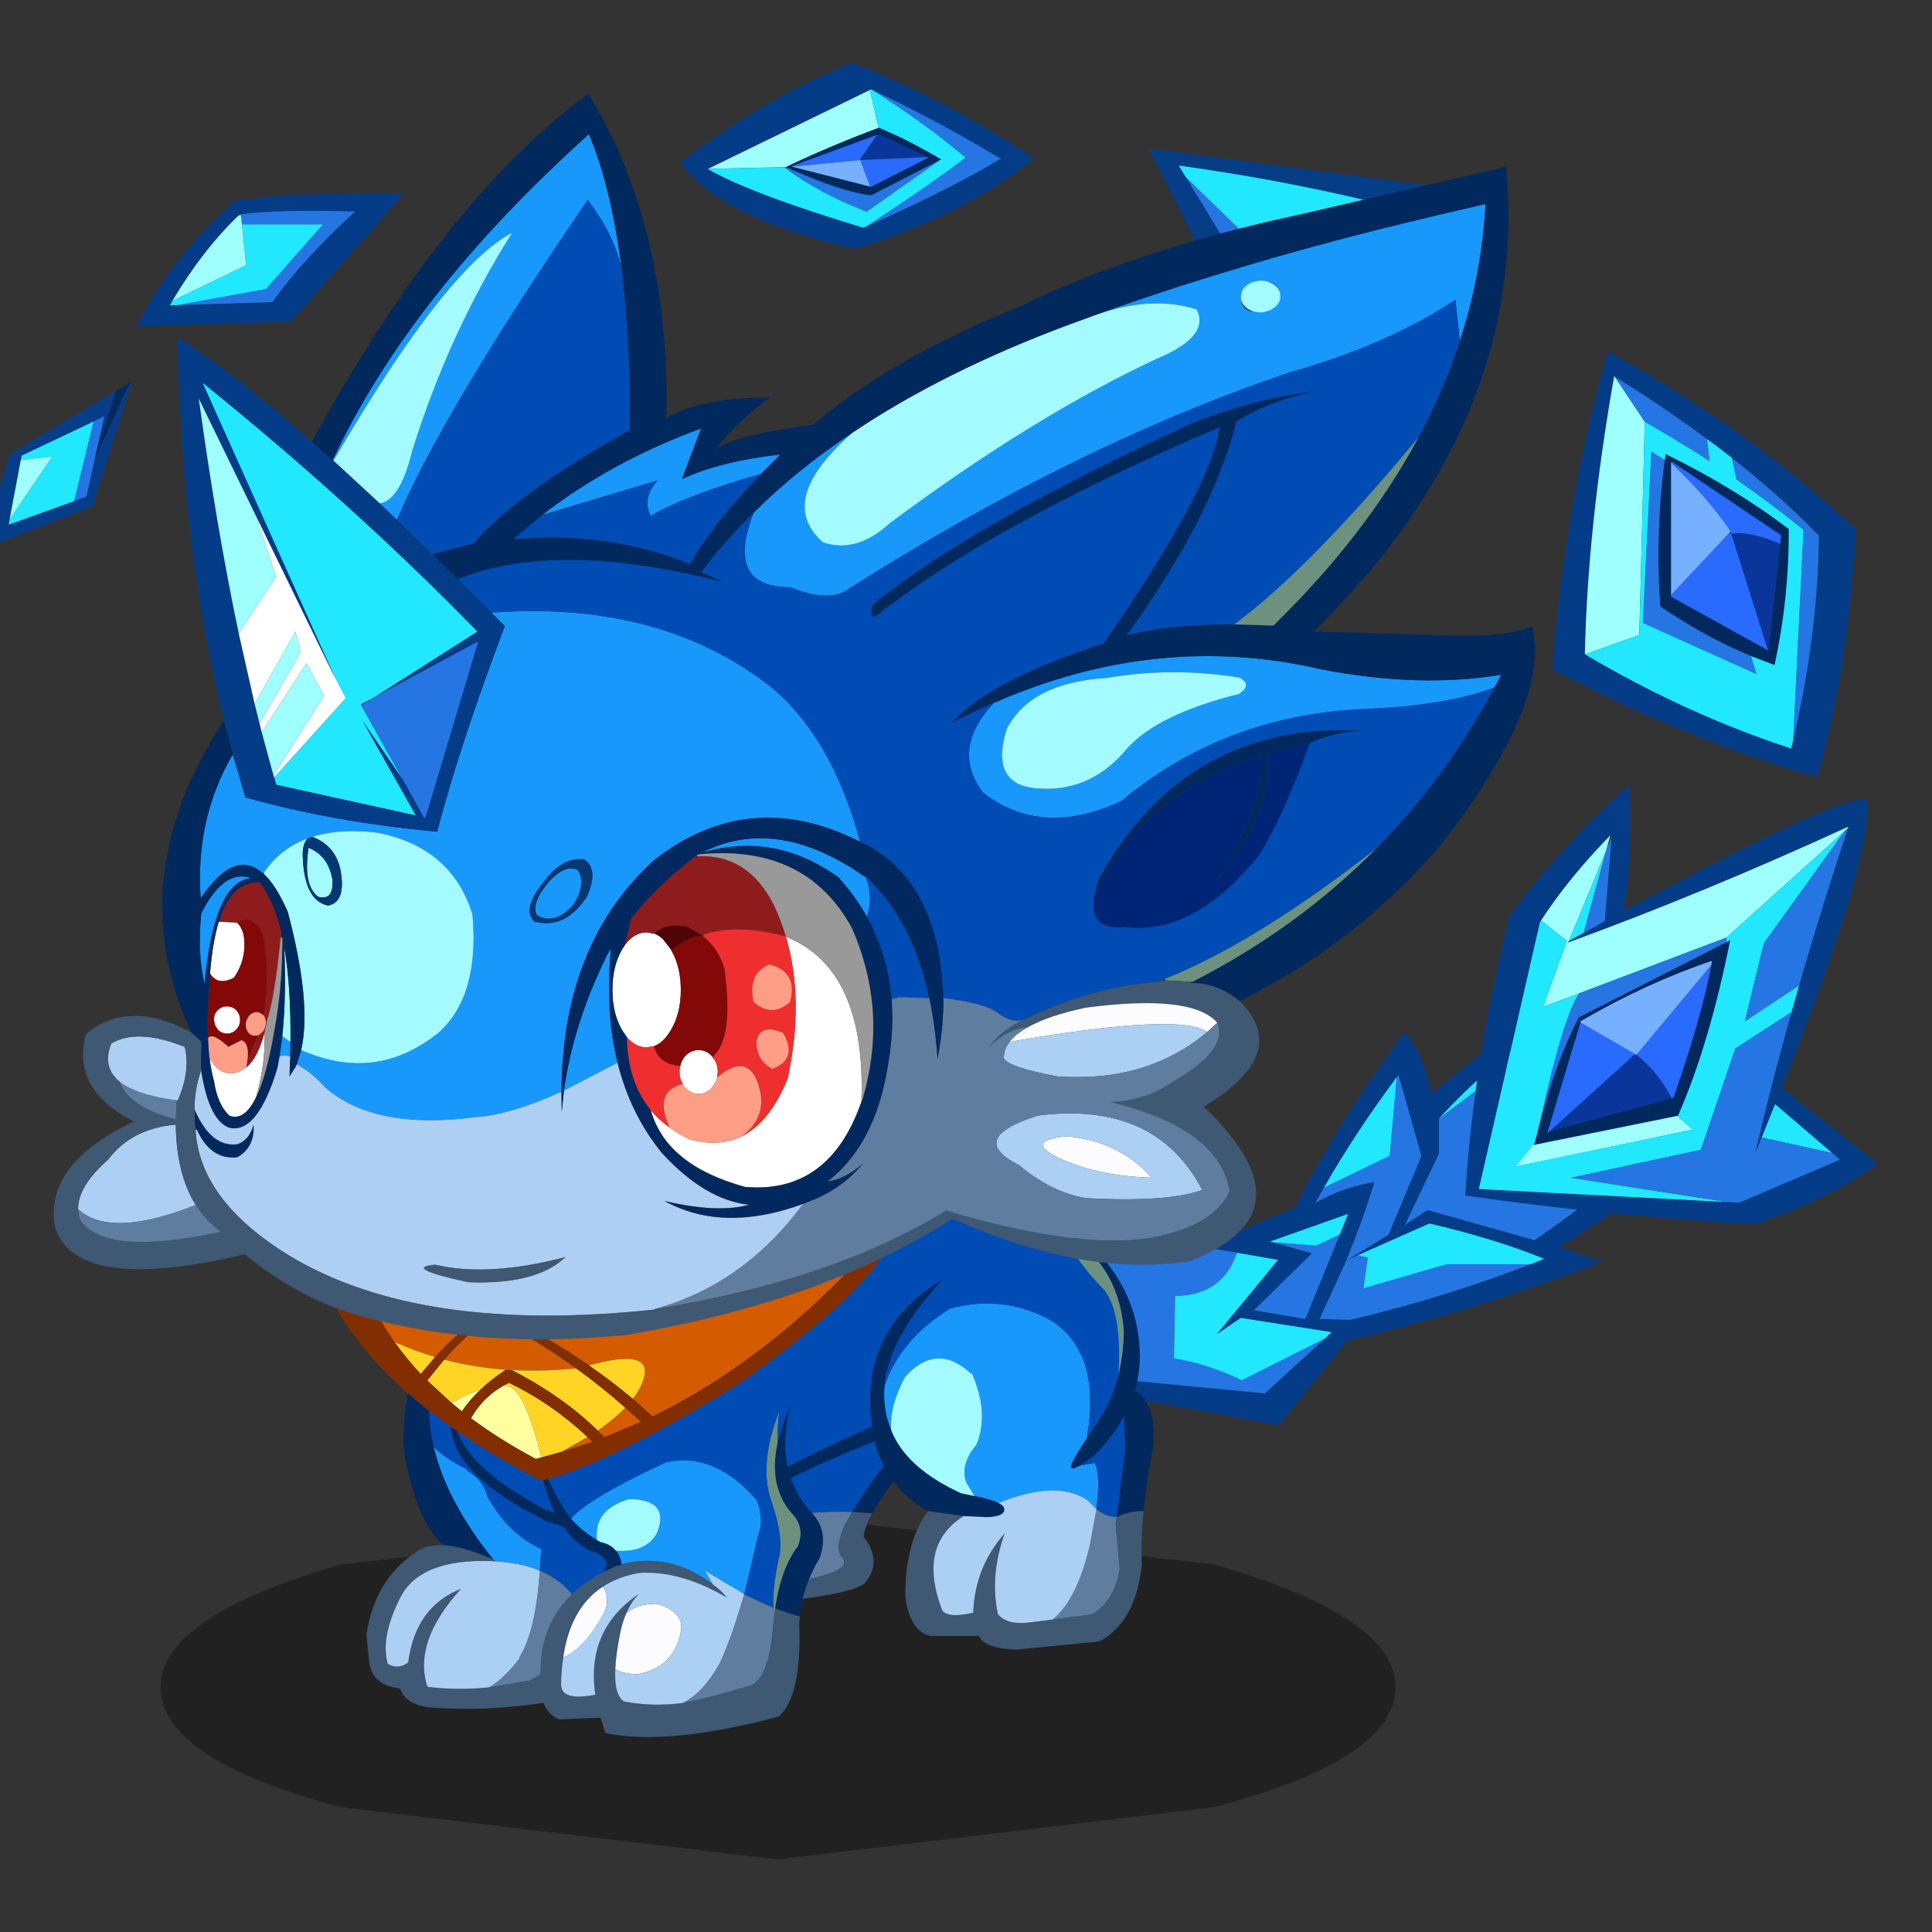 <svg xmlns:ffdec="https://www.free-decompiler.com/flash" xmlns:xlink="http://www.w3.org/1999/xlink" ffdec:objectType="frame" height="90" width="90" xmlns="http://www.w3.org/2000/svg"><rect width="100%" height="100%" fill="#333333" stroke="none"/><use ffdec:characterId="31" height="205.35" transform="translate(-.88 2.438) scale(.41)" width="221.25" xlink:href="#a"/><defs><g id="a" transform="translate(2.15 -5.95)"><use ffdec:characterId="1" height="7.6" transform="matrix(2.738 0 0 5.158 18.24 172.074)" width="51.25" xlink:href="#b"/><use ffdec:characterId="14" height="252.7" transform="translate(-2.15 7.15) scale(.622)" width="347.2" xlink:href="#c"/><use ffdec:characterId="16" height="71.1" transform="translate(41.65 149.95) scale(.622)" width="48.15" xlink:href="#d"/><use ffdec:characterId="18" height="41.6" transform="translate(81.25 156.65) scale(.622)" width="46.65" xlink:href="#e"/><use ffdec:characterId="20" height="62.45" transform="translate(50.3 135.35) scale(.622)" width="121.65" xlink:href="#f"/><use ffdec:characterId="22" height="64.75" transform="translate(60.95 157.1) scale(.622)" width="52.35" xlink:href="#g"/><use ffdec:characterId="24" height="75.7" transform="translate(98.85 140.35) scale(.622)" width="51.85" xlink:href="#h"/><use ffdec:characterId="30" height="253.4" transform="translate(6.1 10.65) scale(.622)" width="270.6" xlink:href="#i"/></g><g id="c"><use ffdec:characterId="3" height="30.75" transform="translate(0 58.15)" width="27.55" xlink:href="#j"/><use ffdec:characterId="5" height="24.35" transform="translate(28.45 23.8)" width="48.8" xlink:href="#k"/><use ffdec:characterId="7" height="34" transform="translate(127.75)" width="64.55" xlink:href="#l"/><use ffdec:characterId="9" height="42.55" transform="translate(213.25 15.65)" width="55.85" xlink:href="#m"/><use ffdec:characterId="11" height="77.75" transform="translate(287 52.75)" width="55.5" xlink:href="#n"/><use ffdec:characterId="13" height="117.05" transform="translate(180.4 131.85)" width="166.05" xlink:href="#o"/></g><g id="p" fill-rule="evenodd"><path d="m24.7 1.7-3.6 10.9 1.4-6.2-1.95.95L7.4 13.6l-.15.8L5.2 25.25l-.15.95L17 21.9l2.25-.85L20.8 14 27.2.2l.35-.2-7.2 22.9L0 30.75l5.2-17.4L24.7 1.7" fill="#063d88"/><path d="M24.7 1.7 27.2.2 20.8 14l.3-1.4 3.6-10.9" fill="#02295f"/><path d="m21.1 12.6-.3 1.4-1.55 7.05-2.25.85 3.55-14.55 1.95-.95-1.4 6.2" fill="#2576e3"/><path d="m7.25 14.4.15-.8 13.15-6.25L17 21.9 5.05 26.2l.15-.95 7.8-11.5-5.75.65" fill="#21e7ff"/><path d="M5.2 25.25 7.25 14.4l5.75-.65-7.8 11.5" fill="#9ffffc"/></g><g id="q" fill-rule="evenodd"><path d="M19 3.85h-.2l-.2.2Q12 10.4 6.5 19.65l-.45.85 1.4-.05 17.3-.55q5.5-7.75 15.1-16.55-13.9-.4-20.85.5m9.3 19.45-.15.15-28.15.9Q5.85 12.1 17.9 1.4 29.1-.2 48.8.05L28.3 23.3" fill="#053c87"/><path d="M19 4v-.15q6.95-.9 20.85-.5-9.6 8.8-15.1 16.55l-17.3.55L23.6 17.5 34 5.7H19.2L19 4" fill="#2576e3"/><path d="m6.5 19.65 13.45-6.5-.75-7.45H34L23.6 17.5 7.45 20.45l-1.4.05.45-.85" fill="#21e7ff"/><path d="M18.6 4.05 19 4l.2 1.7.75 7.45-13.45 6.5Q12 10.4 18.6 4.05" fill="#9ffffc"/></g><g id="r" fill-rule="evenodd"><path d="M5 19.4q7.75 4.45 28.35 10.7l.55-.2q14.85-6.55 24.6-12.4-12.3-7.35-23.45-12.55l-.2-.1-.25.1-29.55 14.4-.1.05H5m59.55-1.9Q51.8 28 31.75 34 7 28.25 0 18.15 16.55 5.65 31.45 0q17.1 6.65 33.1 17.5" fill="#053c87"/><path d="m35.9 13.15.35-.15 8.85 4.2-12.25.55-.05-.15 3.1-4.45" fill="#0a369c"/><path d="m47.5 17.55-.1.2-12.55 6.45q-5.35-.6-15.1-4.95l-.45-.2h-.05l.45-.25q7.9-3.75 16.5-6.95h.05q4.95 2 11.25 5.7m-2.4-.35L36.25 13l-.35.15-15.55 5.7-.15.05.15.05 14.3 3.65.15.05 10.4-5.3.1-.05-.2-.1" fill="#02295e"/><path d="m19.3 19.05.45.2q9.75 4.35 15.1 4.95l12.55-6.45L34 27.2q-8.85-3.5-14.8-7.95l.1-.2M33.9 29.9q11.45-7.45 18.2-12.6-7.75-6.5-17.05-12.35Q46.2 10.15 58.5 17.5q-9.75 5.85-24.6 12.4" fill="#2576e3"/><path d="M36.2 11.85q-8.6 3.2-16.5 6.95l-.45.25h.05-.35l-13.9.3L34.6 4.95l1.6 6.9" fill="#9ffffc"/><path d="m47.4 17.75.25-.1-.15-.1q-6.3-3.7-11.25-5.7h-.05l-1.6-6.9.25-.1.2.1q9.3 5.85 17.05 12.35-6.75 5.15-18.2 12.6l-.55.2Q12.75 23.85 5 19.4l.05-.05 13.9-.3.25.2Q25.15 23.7 34 27.2l13.4-9.45" fill="#21e7ff"/><path d="m45.2 17.35-10.4 5.3-.15-.05-1.8-4.85 12.25-.55.1.15m-24.85 1.5 15.55-5.7-3.1 4.45.05.15-12.5 1.2v-.1" fill="#296aff"/><path d="m34.65 22.6-14.3-3.65 12.5-1.2 1.8 4.85" fill="#76b0ff"/></g><g id="s" fill-rule="evenodd"><path d="m55.7 41.95-8-30.5-.35-.1Q27 6.05 5.5 3.1l1.4 2.25 16.55 27.2v.05L55.5 42l.25.15.1.4L17.8 35.1 0 0l52.55 6.95L55.8 42.1h-.1v-.15" fill="#053d87"/><path d="M47.35 11.35 29.4 27.2l-.05-.05L6.9 5.35 5.5 3.1Q27 6.05 47.35 11.35" fill="#21e7ff"/><path d="m47.35 11.35.35.1 8 30.5-.2.05-32.05-9.4v-.05L6.9 5.35l22.45 21.8.05.05 17.95-15.85" fill="#2576e3"/></g><g id="t" fill-rule="evenodd"><path d="M28.25 15.95Q20.5 10.2 11.4 4.55l-.1-.05Q6.45 32.05 5.95 55.3H6q18.4 10.9 37.65 17.2L44 71q4.55-19.45 4.7-37.4-7-7.2-15.9-14.2-2.2-1.75-4.55-3.45M55.5 32.5q-1.55 26.65-7.15 45.25-24.6-7.1-48.35-19.7Q2.4 27.15 10.15 0q25.4 13.9 45.35 32.5" fill="#053c87"/><path d="m41.65 35.1.15-1.55L21.85 20.1l-.15-.05v24.7l17.7 9.8v.1l.1-.05v-.05l2.15-19.45m-21.1-15.3.15-1.1q12.6 6.15 22.5 13.7.05 12.75-2.6 24.85l-4.3-1.65q-8.25-3.4-16.55-9.05-1-12.55.75-26.5l.05-.25" fill="#02295e"/><path d="M32.7 33.3q2.9-.7 8.95 1.8L39.5 54.55h-.1L32.7 33.3" fill="#0a369c"/><path d="M21.85 20.1 41.8 33.55l-.15 1.55q-6.05-2.5-8.95-1.8l-.15-.45-.05-.15q-4.25-6.2-10.8-12.4l.15-.2M39.4 54.55l-17.7-9.8v-.3L32.25 33.2l.45.1 6.7 21.25" fill="#296aff"/><path d="M21.7 20.3q6.55 6.2 10.8 12.4l.05.15-.3.35L21.7 44.45V20.3" fill="#76b0ff"/><path d="m11.4 4.55 5.5 8.25-1 38.95L6 55.3h-.05q.5-23.25 5.35-50.8l.1.05" fill="#9ffffc"/><path d="m28.25 15.95.5 4.05Q23 16.3 16.9 12.8l-5.5-8.25q9.1 5.65 16.85 11.4M44 71l1.9-38.45q-5.85-4.75-12.25-9.2l-.85-3.95q8.9 7 15.9 14.2Q48.55 51.55 44 71m-7.7-15.4 1 3.3-20.75-9.35 1.55-31.3 2.45 1.55-.05.25q-1.75 13.95-.75 26.5 8.3 5.65 16.55 9.05" fill="#2576e3"/><path d="M16.9 12.8Q23 16.3 28.75 20l-.5-4.05q2.35 1.7 4.55 3.45l.85 3.95q6.4 4.45 12.25 9.2L44 71l-.35 1.5Q24.4 66.2 6 55.3l9.9-3.55 1-38.95m19.4 42.8 4.3 1.65q2.65-12.1 2.6-24.85-9.9-7.55-22.5-13.7l-.15 1.1-2.45-1.55-1.55 31.3L37.3 58.9l-1-3.3" fill="#21e7ff"/></g><g id="u" fill-rule="evenodd"><path d="m127.65 45.2 3.7 20.8q-9.75 10.5-23.45 18.4l7.8 2.8q-22.8 8.75-46.35 14.35l-.2.05-12.55 15.45L0 106.55l19.95-28.9L48.1 82l11.45-4.7q8.15-16.1 20.1-32.15 3.6 4.3 4.9 11.3l21.2-17.35 21.9 6.1M85.9 61v6.4l-6.2 13 4.1-2.7 19.55 5.5q13.75-9.3 22.9-19.2l-2.8-14.3-17.25-4-1.95-.45Q94.7 51.35 85.9 61m-21 12.6-1.6 2.8q5.05-2.9 10.8-3.8-2 6.7-5.05 14.1l-.1.2-.05.2-4.8 10.5 5.65.15Q86.9 93.7 102.6 87.6l.45-.15 2.05-.85q-8.95-3.65-20.95-6.45l-13.05 5.8-1.9.85 7.5-4.6 6-14.4L78.5 53l-.3.4q-7.7 10.35-13.3 20.2m-9.3 10 7.1 2L52.1 96l9.4 1.6 6.3-15.45 1.5-3.75-14.25 5.05.55.15M49 85.5l-26.35-4.6L2.1 106.2l52 5 11-10.05 1.1-1.05.1-.1h-.05L49.7 97.4l-4.4 3 11.2-13.6-7.5-1.3" fill="#053c87"/><path d="m106.2 45.7 17.25 4 2.8 14.3q-9.15 9.9-22.9 19.2L83.8 77.7l-4.1 2.7 6.2-13V61l20.3-15.3M64.9 73.6l12-5.8 1.3-14.4.3-.4 4.2 14.8-6 14.4-7.5 4.6-.15-.1q3.05-7.4 5.05-14.1-5.75.9-10.8 3.8l1.6-2.8m2.9 8.55L61.5 97.6 52.1 96l10.6-10.4-7.1-2 7.9.6 4.3-2.05m3.3 3.8 1.8.45-.8 5.6 15.2-4.4h15.3q-15.7 6.1-32.85 10.15l-5.65-.15 4.8-10.5.05-.2.25-.1 1.9-.85m-6 15.2-11 10.05-52-5 20.55-25.3L49 85.5q-2.6 7.8-11.3 7.9l-.2 11.4q6.2 1 12.4 4l15.2-7.65" fill="#2576e3"/><path d="M85.9 61q8.8-9.65 18.35-15.75l1.95.45L85.9 61m-7.7-7.6-1.3 14.4-12 5.8q5.6-9.85 13.3-20.2M67.8 82.15l-4.3 2.05-7.9-.6-.55-.15L69.3 78.4l-1.5 3.75m34.8 5.45H87.3L72.1 92l.8-5.6-1.8-.45 13.05-5.8q12 2.8 20.95 6.45l-2.05.85-.45.15M49 85.5l7.5 1.3-11.2 13.6 4.4-3 16.55 2.6-.05.1-1.1 1.05-15.2 7.65q-6.2-3-12.4-4l.2-11.4q8.7-.1 11.3-7.9" fill="#21e7ff"/><path d="m160.65 7.85.1-.25-.15.1q-26.25 12.05-50.9 21.05l-.05-.2 2.7-1.5q1.95-1.05 3.85-2.15l1.25-15.4.05-.6-.05.05-.25.3q-7.65 7.85-12.65 15.55l-.2.3L93.2 73.85l45.5 2.4 2.05.1 18.4-7.85-1.4-1.2-10.45-8.95-2.45 6.1-1.2 2.85q2.95-12.55 6.65-25.75l.05-.2 1.35-4.7.15-.55q4-13.8 8.8-28.25m-12.1 47.45-.05.05 17.55 13.9q-8.1 6.15-22.45 11.05-26.85-1.5-52.9-5.25Q92.25 50.2 98.75 24q9.65-13 21.95-24 .6 11.15-.9 23Q158.15 2.2 164 2.7q1.45 10.05-15.45 52.6" fill="#053c87"/><path d="m128.4 57.25-22.25 6L121.7 49.2l.1.05.2.1v-.05q3.95 3.2 6.4 7.95" fill="#0a369c"/><path d="m135.75 32.35.05-.2-.1.05q-11.85 4-23.65 10.85l-.25.1-.05.3-5.95 19.9-.05.3.4-.4 22.25-6 .35-.1q5.05-14.4 6.9-24.2l.1-.6m2.6-3.55.75-.4q-3.75 18.8-9.45 31.9l-.1.2h-.1l-26.15 5.3.1-.45 1-3.95q3-11.3 7.05-18.9l26.9-13.7" fill="#02295e"/><path d="m160.6 7.7.05.15-.65.65-21.55 19.4-.1.05-26.8 10.15-6.65 2.5 4.35-12.05-4.7-3.75q5-7.7 12.65-15.55l-.75 2.8-6.8 16.5-.15.2.05.05.1.05.05-.1q24.65-9 50.9-21.05m-31.1 52.85 2.8 2.45-32.4 6.75 3.25-4.1.15.15 26.15-5.3.05.05" fill="#9ffffc"/><path d="m151.7 36.65-1.35 4.7-.05.2-10.25 6.65-6.3 18.5L110 71.8l28.7 4.45-45.5-2.4 11.15-48.75.2-.3 4.7 3.75-4.35 12.05 6.65-2.5q-2.95 4.25-7.15 23.3l-1 3.95-.25.3-3.25 4.1L132.3 63l-2.8-2.45.05-.05.1-.2q5.7-13.1 9.45-31.9l-.75.4v-.85l.1-.05L160 8.5 145.25 29l-3.45 14.2 9.9-6.55m-6.85 27.8 2.45-6.1 10.45 8.95-12.9-2.85m-32.5-37.4-2.7 1.5 6.8-16.5-4.1 15" fill="#21e7ff"/><path d="M160.65 7.85q-4.8 14.45-8.8 28.25l-.15.55-9.9 6.55 3.45-14.2L160 8.5l.65-.65m-10.35 33.7q-3.7 13.2-6.65 25.75l1.2-2.85 12.9 2.85 1.4 1.2-18.4 7.85-2.05-.1L110 71.8l23.75-5.1 6.3-18.5 10.25-6.65M117.45 9.5l-1.25 15.4q-1.9 1.1-3.85 2.15l4.1-15 1-2.55M104.4 61.4q4.2-19.05 7.15-23.3l26.8-10.15v.85l-26.9 13.7q-4.05 7.6-7.05 18.9" fill="#2576e3"/><path d="M135.65 32.95q-1.85 9.8-6.9 24.2l-.35.1q-2.45-4.75-6.4-7.95l13.65-16.35m-29.85 30.4 5.95-19.9 9.95 5.75-15.55 14.05-.35.1" fill="#296aff"/><path d="m135.7 32.2.05.15-.1.6L122 49.3v.05l-.2-.1-.1-.05-9.95-5.75.05-.3.25-.1q11.8-6.85 23.65-10.85" fill="#76b0ff"/></g><g id="v" fill-rule="evenodd"><path d="M23.15 43.8q-8.55-10.6-10.9-20.6 1.85 2.05 6.1 4.15v.25q2.8 1.45 3.75 4.75 3.85 6.85 9.75 9.5v.75l-.2 3.25q-3.45-1.45-8-1.7h-.25v-.05l-.1-.15-.15-.15" fill="#1898fa"/><path d="M12.25 23.2q-1.9-8.25.35-16.1 1.6-4.6 4.15-6.2l25.6 3.7q-4.1 17.8 1.5 28.75 2.05 9.05-2.7 18.9l-.25.65-.75 1.75-.05-.05q-2.4-6.2-8.45-8.75l.2-3.25v-.75q-5.9-2.65-9.75-9.5-.95-3.3-3.75-4.75v-.25q-4.25-2.1-6.1-4.15" fill="#004cb5"/><path d="M14.05 41.2q-4.35-3.7-6.7-14.35Q5.2 18.65 10.75 0l6 .9Q14.2 2.5 12.6 7.1q-2.25 7.85-.35 16.1 2.35 10 10.9 20.6-5.45-2.4-9.1-2.6m28.3-36.6 4.85.8q-7.3 16.4.15 25.95 2.2 11.55-1.75 17.5v.1l-1.05 7.3q-3.15.65-4.35-1.6h-.05l.75-1.75.25-.65q4.75-9.85 2.7-18.9-5.6-10.95-1.5-28.75" fill="#02295e"/><path d="M14.05 41.2q3.65.2 9.1 2.6l.15.15-.2.15q-13.4-.55-17 6.75-3.6 7.15-2.25 12Q5.75 64 7.6 62.6q1.3-10.15 9.65-13.45-8.8 9.65-6.15 17.9 5.45.7 11.3.1l6.2-1.05q3.7.05 11.55-11.4l.05-.05q1.2 2.25 4.35 1.6v.05Q42.3 69.35 40.1 68.6q-15.5 3.25-28 2.25h-.25q-4.75-.45-5.75-3.5Q.9 66.8.45 62.3q-.5-4.6-.45-4.95 1.55-9.9 8.85-14.75 1.9-1.55 5.2-1.4" fill="#3f5873"/><path d="M22.4 67.15q2.75-1.65 5.5-5.25l.05-.3q2.9-4.6 3.7-15.75 6.05 2.55 8.45 8.75l.05.1Q32.3 66.15 28.6 66.1l-6.2 1.05" fill="#5f7e9f"/><path d="M23.4 44.15h.25q4.55.25 8 1.7-.8 11.15-3.7 15.75l-.05.3q-2.75 3.6-5.5 5.25-5.85.6-11.3-.1-2.65-8.25 6.15-17.9Q8.9 52.45 7.6 62.6q-1.85 1.4-3.75.25Q2.5 58 6.1 50.85q3.6-7.3 17-6.75l.3.05" fill="#accff4"/></g><g id="w" fill-rule="evenodd"><path d="M4.25 27.1q1.3-6.7 3.8-17.1l.25-.15Q31.45-1.1 40.3 5.2q-9.9 10.1-15.25 19.15-6.45-.25-13.4.95L4.2 27.4l.05-.3" fill="#004cb5"/><path d="M25.05 24.35Q30.4 15.3 40.3 5.2q-8.85-6.3-32 4.65l-.25.15q-2.5 10.4-3.8 17.1l-3.55.65Q1.7 19.4 4.1 6l.2-.1Q32.35-4.25 46.65 3.1 32.6 17.4 28.7 24.6l-3.65-.25" fill="#02295f"/><path d="m4.2 27.4 7.45-2.1q6.95-1.2 13.4-.95l-1.4 2.45q-2 4.75-.25 6 1.5 2.5-8.05 4.15-9.55 1.6-12 2.4-1.6.5.8-11.7l.05-.25" fill="#5f7e9f"/><path d="m4.25 27.1-.05.3-.05.25q-2.4 12.2-.8 11.7 2.45-.8 12-2.4 9.55-1.65 8.05-4.15-1.75-1.25.25-6l1.4-2.45 3.65.25q-1.45 2.55-1.55 4.25 3.35 4.45.45 8.15l-.3.4-.45.3q-4.25 2.4-25.2 3.85-2.7.95-.95-13.8l3.55-.65" fill="#3f5873"/></g><g id="x" fill-rule="evenodd"><path d="M88.75 1.3q16 2.25 26.05 6.45 8.15 11.3.2 19.6l-.35.35L85.3 40.05q-20.15 8.45-27.95 13.6-22.9 9.65-38.4 4.6-16-8.35-16.75-16.7-4.15-16.3 3.4-27.3l1.8-2.3.3-.35Q22.8 6.15 39 3.15l1.1-.2L74.4 0h.4l2.3.2h.3l11.35 1.1" fill="#004cb5"/><path d="M5.6 14.25q-7.55 11-3.4 27.3.75 8.35 16.75 16.7 15.5 5.05 38.4-4.6 7.8-5.15 27.95-13.6l29.35-12.35.35-.35q7.95-8.3-.2-19.6-10.05-4.2-26.05-6.45 19.1 2.05 27.15 6.05 7.7 10.8 5.05 16.8-2.65 6-8.7 7.35L88.5 41.9q-22.3 8.45-29.75 13.25-23.45 11.1-39.4 5.3-17-8.2-17.8-16.95Q-2.9 26.05 5.5 14.35l.1-.1" fill="#02295e"/></g><g id="y" fill-rule="evenodd"><path d="M6.3 24.85Q9.4 21.2 23.55 14.6q8.9-2.1 16.7 6.9 1.35 3.55.25 6.25l-2.55 10.9-7.15-4.3 1.4 2.5q-8-5.95-16.65-3.65-.25-1.55-1.05-2.5 5.55.4 7.5-3.2 2.5-6.1-5-6.25-6.6 1.9-5.95 7.5-2.85-1.7-4.75-3.9" fill="#1898fa"/><path d="m48.1 42.7-.1 1.55q.45 13-3.75 16.75-20.45 5.4-31.65 3l-.9-2.8-7.7.3v-.05Q0 59.7.75 52.25q.2-12.3 12.55-18.2l1.2-.55 1.05-.3q8.65-2.3 16.65 3.65 1.6 1.1 2.6 2.45-8.35-5-16-4.55l-.5.1q-3.55.7-6.15 2.4Q6.2 41.15 4.9 50.2q-.35 2.25-.4 4.8v.25q.15 2.95 6.25 1.75Q9 45.15 18.7 38.6q-1.4 1.45-2.25 3.45-.8 1.75-1.2 3.95-.75 3.7-.85 6.35-.25 4.7 1.6 5.9 5.4 1 10.8.25l4.6-1 7.65-2.15q3.45-1.3 4.2-11.1l.1-1 .05-.45.2-1.6q2.2.85 4.5 1.5" fill="#3f5873"/><path d="M46.45 4.15 46.5 4l-.05.15Q43.3 15.55 49.9 23.4q3.65 3.4 1.85 8.6-3.2 5.35-3.65 10.7-2.3-.65-4.5-1.5 1.05-7.35 4.15-11.35 1.3-3.45-1.1-5.95-4.35-5-2.6-12.95.7-3.15 2.4-6.8M13.3 34.05q-.7-2.8-3.6-3.35Q2.1 26.6.15 12.3q2.05 6.5 5.5 11.6l.65.95q1.9 2.2 4.75 3.9l.75.4q1.75.35 2.7 1.55.8.95 1.05 2.5l-1.05.3-1.2.55" fill="#02295e"/><path d="M11.05 28.75q-.65-5.6 5.95-7.5 7.5.15 5 6.25-1.95 3.6-7.5 3.2-.95-1.2-2.7-1.55l-.75-.4" fill="#a3faff"/><path d="M44.05 10.95q-1.75 7.95 2.6 12.95 2.4 2.5 1.1 5.95-3.1 4-4.15 11.35l-.2 1.6q-.15-.8-.15-1.75-.15-3.35 1-8.8 1.05-3.75-1.35-10.6-2.35-6.7 1.45-16.45-.4 3.2-.3 5.75" fill="#6c917f"/><path d="M16.45 42.05q2.1-1.75 5.7-1.65 4.85 1.6 4.25 5-1.25 6.65-7.9 7.85-2.75-.05-4.1-.9.1-2.65.85-6.35.4-2.2 1.2-3.95m-4.3-4.8q1.25 1.85.45 4.2l-.15.4q-3.5 6.6-7.55 8.35 1.3-9.05 7.25-12.95" fill="#fcfbfd"/><path d="m32.2 36.85-1.4-2.5 7.15 4.3-.8 2.7q-1.7 5.65-3.65 9.9-2.95 5.35-6.7 7.25-5.4.75-10.8-.25-1.85-1.2-1.6-5.9 1.35.85 4.1.9 6.65-1.2 7.9-7.85.6-3.4-4.25-5-3.6-.1-5.7 1.65.85-2 2.25-3.45Q9 45.15 10.75 57q-6.1 1.2-6.25-1.75V55q.05-2.55.4-4.8 4.05-1.75 7.55-8.35l.15-.4q.8-2.35-.45-4.2 2.6-1.7 6.15-2.4l.5-.1q7.65-.45 16 4.55-1-1.35-2.6-2.45" fill="#accff4"/><path d="M43.25 41.05q0 .95.15 1.75l-.05.45-.1 1q-.75 9.8-4.2 11.1L31.4 57.5l-4.6 1q3.75-1.9 6.7-7.25 1.95-4.25 3.65-9.9l.8-2.7q2.55 1.3 5.3 2.4" fill="#5f7e9f"/><path d="M.15 12.3 0 12.1Q20.2-7.05 46.45 4.15q-1.7 3.65-2.4 6.8-.1-2.55.3-5.75-3.8 9.75-1.45 16.45 2.4 6.85 1.35 10.6-1.15 5.45-1 8.8-2.75-1.1-5.3-2.4l2.55-10.9q1.1-2.7-.25-6.25-7.8-9-16.7-6.9Q9.4 21.2 6.3 24.85l-.65-.95Q2.2 18.8.15 12.3" fill="#004cb5"/></g><g id="z" fill-rule="evenodd"><path d="M23.45 48.9q-1.35-.65-4.35-1.25l-1.5-2.45q-1.25-3.25 1.85-6.95 2.35-5.75-.85-13.05h-.25q-6.25-5.75-12 .75-2.85 5.4-2.5 9.65-1.6-3.9-1.2-8.1 2.9-8.4 11.75-13.95l.25-.15q9.55-2.6 18.2 2.05 9.5 5.85 6.75 21.65-2.25 3.4-2.75 4.65l-.15.65q.15.5 1.65-.35l2.7-.45q1.1 2.25.3 8.45l-1.5-1.55q-5.6-3.95-16.4.4" fill="#1898fa"/><path d="m10.65 50.4-.2-.05Q3.3 46.25 1 38.3q-4.6-20 12.2-30.2l.05.05Q3.5 18.6 2.65 27.5q-.4 4.2 1.2 8.1l.05.1Q6.6 42.45 16.35 47v.1h-.15l.7.15-.15-.05v-.05l2.35.5q3 .6 4.35 1.25 1 .5 1.05 1 .3 1.45-3.05 1.6l-4.35-.2-6.45-.9M36.45.05 36.5 0q3.75 1.55 6.7 4.95 6.5 8.2 6.05 18.45-.15 2.5-.85 5 4.2 2.5 3.25 10.8-1.2 5.95-1.7 11.2-2.4-.1-4.8 1.05h-.1l1.55-12.2-.2-6.15q-2.05 3.75-5.6 7.35l-2.45 1.6q-1.5.85-1.65.35l.15-.65q.5-1.25 2.75-4.65l1.75-2.6q2.6-3.8 3.85-8.35l.2-.85q.9-3.65.95-7.75Q45.55 6 36.45.05" fill="#02295e"/><path d="M49.95 50.4q-.5 5.25-.3 9.8l-.05.5q-1.25 10.05-7.7 13.5l-15.25 1.5q-5.85-.25-6.75-2.5h-8.75q-3.8-.65-4.7-7.15 0-10.4 4.2-15.65l6.45.9q-8.45 5.3-3.95 17.15l.1.15q1.15 1.4 5.6.35.3-8.3 5.75-14.5-2.75 7.7-1.25 14.75 1.65 2.1 6 1.5l4-.5 7.25-.95.2-.15q3.9-2.5 4.8-8.15l-.75-8.25.2-1.25h.1q2.4-1.15 4.8-1.05" fill="#3f5873"/><path d="m13.25 8.15.1-.1L35.4.4q3.35 5.5 6.95 9.15 3.75 3.8 3.05 15.75l-.2.85q-1.25 4.55-3.85 8.35l-1.75 2.6q2.75-15.8-6.75-21.65-8.65-4.65-18.2-2.05l-.25.15Q5.55 19.1 2.65 27.5q.85-8.9 10.6-19.35m25.1 33.9 2.45-1.6q3.55-3.6 5.6-7.35l.2 6.15-1.55 12.2q-2 0-3.7-1.4.8-6.2-.3-8.45l-2.7.45" fill="#004cb5"/><path d="m35.4.4 1-.35h.05q9.1 5.95 9.9 17.5-.05 4.1-.95 7.75.7-11.95-3.05-15.75Q38.75 5.9 35.4.4" fill="#6c917f"/><path d="M41.35 50.05q1.7 1.4 3.7 1.4l-.2 1.25.75 8.25q-.9 5.65-4.8 8.15l-.2.15-7.25.95q4.4-3.5 6.8-13.55l1.2-6.6" fill="#5f7e9f"/><path d="m17.1 51.3 4.35.2q3.35-.15 3.05-1.6-.05-.5-1.05-1 10.8-4.35 16.4-.4l1.5 1.55-1.2 6.6q-2.4 10.05-6.8 13.55l-4 .5q-4.35.6-6-1.5-1.5-7.05 1.25-14.75-5.45 6.2-5.75 14.5-4.45 1.05-5.6-.35l-.1-.15Q8.65 56.6 17.1 51.3" fill="#accff4"/><path d="m19.1 47.65-2.35-.5h-.05l-.35-.15Q6.6 42.45 3.9 35.7l-.05-.1q-.35-4.25 2.5-9.65 5.75-6.5 12-.75h.25q3.2 7.3.85 13.05-3.1 3.7-1.85 6.95l1.5 2.45" fill="#a3faff"/></g><g id="A"><path d="M62.3 228.05q2.1 2.95 4.75 5.8l2.6-3.1Q75 224.8 80.3 222.1q9.45 4.6 17.5 10.2 4.2 2.9 8 6.1l3.6 3.2q19.4-9.5 36.25-27.1 3.65-3.6 5.5-8-60.05-34.85-96.3 5.2 2.05 8.75 7.45 16.35m10.45 11.15 1.8 1.45q1.45-2.1 3.3-3.85 2.05-2 4.7-3.7l1.15.05q9.2 4.7 15.7 11.05l1.2 1.2 6.65-2.8-2.85-2.55q-4.35-3.85-9-7.2-7.2-5.2-15.25-9.35-4.4 2.7-8.8 7.75l-3.1 3.8 4.5 4.15m16.3 9.9 3.75-1.05 5.6-1.8-.9-.85q-6.7-6.25-14.35-9.9l-.95.5q-3.8 2.15-5.95 5.95 5.25 3.9 11.8 7.4l1-.25m36.35-13.6q-23.5 14.65-36.35 17.9-34.25-17.5-41.4-40.65 42.8-50.95 106.4-7.8l.1.05q.15 10.15-28.75 30.5" fill="#832e00" fill-rule="evenodd"/><path d="M69.65 230.75q-3.75-1.1-7.35-2.7-5.4-7.6-7.45-16.35 36.25-40.05 96.3-5.2-1.85 4.4-5.5 8-16.85 17.6-36.25 27.1l-3.6-3.2q1.6-2.1 2.1-4.15v-.05q1.05-5-10.1-1.9-8.05-5.6-17.5-10.2-5.3 2.7-10.65 8.65m12.9 2.35q-5.8-.45-11.2-1.85 4.4-5.05 8.8-7.75 8.05 4.15 15.25 9.35-6.05.6-11.7.3l-1.15-.05m10.25 14.95 4.7-2.65.9.85-5.6 1.8m11.6-8 2.85 2.55-6.65 2.8-1.2-1.2q3-2.1 5-4.15" fill="#d55b00" fill-rule="evenodd"/><path d="M62.3 228.05q3.6 1.6 7.35 2.7l-2.6 3.1q-2.65-2.85-4.75-5.8m35.5 4.25q11.15-3.1 10.1 1.9v.05q-.5 2.05-2.1 4.15-3.8-3.2-8-6.1m-19.95 4.5q-2.4.75-5.1 2.4l-4.5-4.15 3.1-3.8q5.4 1.4 11.2 1.85-2.65 1.7-4.7 3.7m5.85-3.65q5.65.3 11.7-.3 4.65 3.35 9 7.2-2 2.05-5 4.15-6.5-6.35-15.7-11.05m5.35 15.95q-3.1-12.6-6.2-13.05l-.65-.05.95-.5q7.65 3.65 14.35 9.9l-4.7 2.65-3.75 1.05" fill="#ffd425" fill-rule="evenodd"/><path d="M72.75 239.2q2.7-1.65 5.1-2.4-1.85 1.75-3.3 3.85l-1.8-1.45m9.45-3.2.65.05q3.1.45 6.2 13.05l-1 .25q-6.55-3.5-11.8-7.4 2.15-3.8 5.95-5.95" fill="#ffffa0" fill-rule="evenodd"/><path d="m220.15 34.15-.55.15q-1.45.45-2.25 1.55-.55.85-.5 1.65l-.05-.45q0-1.2 1.05-2.05 1-.75 2.3-.85m.95 5.75.2-.05q1.4-.45 2.15-1.6.7-1 .55-1.95l.1.75q0 1.2-1.1 2.05-.8.65-1.9.8" fill="#98fff8" fill-rule="evenodd"/><path d="m224 36.3-.1-.35q-.35-1.15-1.65-1.6l-2.1-.2q-1.3.1-2.3.85-1.05.85-1.05 2.05l.05.45.1.65q.35 1.15 1.6 1.6l2.55.15q1.1-.15 1.9-.8 1.1-.85 1.1-2.05l-.1-.75m32.85 8.9-.8-7.55q-12.9 8.4-30.25 13.25-38.95 13.15-80.5 39.5-3.5 2.7-10.75-.25-12 0-6.7-13.6 7.9-7.9 18.15-14.7-14.25 12.4-5.5 20.1 6.15 2.1 12.25-3.5 26.2-19.5 48.8-30.05 9.75-4.05 7.25-9-7.85-2.5-17.6.7 30.05-10.8 70.35-19.95-.7 12.8-4.7 25.05M79.95 94.8q30.8-2.3 51.1 13.6 11.1 9.2 16.25 28.25-20.15-10.2-37.5 3.25-16.9 15.2-17.05 42.4-9.35 4.25-15.7 4.65-18.6 2.45-27.6-5.55l-.15-.2q-2.35-2.55-4.9-3.9l.8-2.6q13.35 5.9 24.55-2.75l.3-.2q7.8-6.7 6.45-21.8Q72.75 137.7 59.2 135q-6.95-.85-11.95.75l-.45.15-.45.15q-4.95 1.8-7.9 6.15l-.2.25q-5.25-4.7-11.4 4.55-1.05-14.45 5.85-26.3l.2.7 2.1 7.15q16 4.5 34.95 6.25h.1q4.05-15.55 12.35-37.55l-2.45-2.45m183.25 13.65q-8.7 3.35-23.9 3.95-25.5 1.15-44.25 16.8-14.6 6.8-25.25-1.5-6.05-7.85 1.95-16.45l.2-.05q29.8-13 59.6-6.05 17.85 3.45 32.85 1l-1.2 2.3M50.95 66.95Q65.05 36.8 97.75 7.4q4.15 9.8 6.05 25.05-1.1-6.2-6.25-13.05-26.5 38.75-34.85 58.45l-3.15-3q3.8-.6 5.95-9.7l.1-.25q6.7-21.35 18.15-39.5Q71.7 31.65 51.1 67.05l-.15-.1M148.1 143l.2.1.05.1q1.4 3.6.2 7.15-2.15-3.8-5.2-7.2-11.45-8.25-24.4-4.65l-.05-.1q13.3-6.5 29.2 4.6m68.45-36.35q-11.95-1.95-23.75 0l-.25.05q-14.25.85-18.5 9.45-3.25 10.6 6.5 10.8 9.1.4 15.5-7.3 5.6-6.3 20.5-10 2.5-1.75 0-3M28.2 164.95v-.05h.1l-.1.05m61.05-88q12.45-9.7 29-15.8l-3.5 9.25q7-3.25 18-4.5l-3.55 3.55q-13.9 3.95-20.15 7.7-1.65-3.25 1.25-6.5l-21.05 6.3m1.25 66.95q2.95-3.2 5.2-2.1 1.6 2.3-.6 6.1-3.35 4.1-6.8 2.2-1.25-2.1 2.2-6.2m6.35-4.05q-3.85-.4-6.95 3.65-4.5 5.3-2.2 7.65l.05.05q5.45 1.5 9.35-4.1l.2-.2q2.35-5.1-.35-7l-.1-.05M93.2 182.1q1.65-12.05 7.85-24.7l.75-1.25q-1.15 11.5 1.2 20.85l-9.8 5.1m-65.65-19.45q-1.35-5.6-.6-12.9 4.1-8.25 9.2-6.45-6.85.45-8.6 19.35m13.7 13.25.5-3.75 1.5 1.1-.05 2.65q-.95-.4-1.95 0" fill="#1898fa" fill-rule="evenodd"/><path d="m40.25 124.9 13.1-14.5-2.25-4.3-.15-.35-23.8-53Q55 75.25 77.4 98.25l-18.65 11.9-2.65 1.4.1.2 7.7 13.75-7.4-10.8 9.65 17.15-25.5-5.6-.3-1.1-.1-.25" fill="#21e7ff" fill-rule="evenodd"/><path d="M220.15 34.15h.3q1.5 0 2.55.85.75.55 1 1.3.15.95-.55 1.95-.75 1.15-2.15 1.6l-.2.05-.65.05q-1.5 0-2.6-.85-.85-.7-1-1.6-.05-.8.5-1.65.8-1.1 2.25-1.55l.55-.15M191.2 40.1q9.75-3.2 17.6-.7 2.5 4.95-7.25 9-22.6 10.55-48.8 30.05-6.1 5.6-12.25 3.5-8.75-7.7 5.5-20.1 16.7-11.2 39.55-19.7l3.7-1.35 1.35-.5.6-.2m25.35 66.55q2.5 1.25 0 3-14.9 3.7-20.5 10-6.4 7.7-15.5 7.3-9.75-.2-6.5-10.8 4.25-8.6 18.5-9.45l.25-.05q11.8-1.95 23.75 0M51.1 67.05q20.6-35.4 32.65-41.65Q72.3 43.55 65.6 64.9l-.1.25q-2.15 9.1-5.95 9.7l-8.45-7.8m-12.7 75.5.05-.35q2.95-4.35 7.9-6.15-1 1.15-.85 3.45.3 7.9 4.6 8.8 3.15-.55 2.4-5.8-.7-5-5.25-6.75 5-1.6 11.95-.75 13.55 2.7 17.3 14.95 1.35 15.1-6.45 21.8l-.3.2q-11.2 8.65-24.55 2.75 1.95-8.65-2.45-25.25-2.1-4.8-4.35-6.9m8.15-4.8q3.6 1.45 4.35 5.75.3 3.95-2.6 3.2-2.8-2.15-1.75-8.95m-4.8 34.4q.75-7.2.35-16.3 1.25 7.1 1.15 17.4l-1.5-1.1" fill="#a3faff" fill-rule="evenodd"/><path d="m73.85 88.65 6.05 6.05.05.1 2.45 2.45q-8.3 22-12.35 37.55h-.1Q51 133.05 35 128.55l-2.1-7.15-.2-.7-1.6-6.25Q23.25 82.8 22.65 44.5q10 6.3 24.5 19.05l3.8 3.4.15.1 8.45 7.8 3.15 3 .05.05 6.45 6.2 4.65 4.55M33.8 98.6l2.9 12.85.9 3.6.4 1.6 2.15 7.9.1.35.1.25.3 1.1 25.5 5.6-9.65-17.15 7.4 10.8 3.7 6.7.3.05 9.65-32.2-18.8 10.1 18.65-11.9q-22.4-23-50.25-45.5l23.8 53h-.05l-13.8-28.3L26.5 55.7q3.25 23.65 7.3 42.9" fill="#053c87" fill-rule="evenodd"/><path d="m58.75 110.15 18.8-10.1-9.65 32.2-.3-.05-3.7-6.7-7.7-13.75 2.55-1.6" fill="#2576e3" fill-rule="evenodd"/><path d="m37.1 77.45 3.55 10.8L33.8 98.6q-4.05-19.25-7.3-42.9l10.6 21.75m-.4 34 7.45-13.2 1 3.75-7.55 13.05-.9-3.6m1.3 5.2L46.15 104l3.25 6-9.25 14.55-2.15-7.9" fill="#9ffffc" fill-rule="evenodd"/><path d="m33.8 98.6 6.85-10.35-3.55-10.8 13.8 28.3.25.5-.05-.15 2.25 4.3-13.1 14.5-.1-.35L49.4 110l-3.25-6L38 116.65l-.4-1.6L45.15 102l-1-3.75-7.45 13.2-2.9-12.85m3.15 84.75-.15.3q-2.05 4-4.7 3.05-2.15-2-2.8-6.2-.55-2-.85-4.4 1.95 3.8 5.5 2.5l1.1-.65.15-.1q2.1-1.75 3.3-6.35.25 5.55-1.55 11.85m-8.4-22.65q.45-5.7 1.6-9.45h.05l3.25.15q.85.7 1.25 2.3.65 4.3-1.8 7.8-2.95 1.5-4.35-.8m119 23.45-.15.4q-5.9 16.45-21.1 15.15-14.45-3.95-17.25-14.05 1.45 1.8 3.45 3.2 1.6 1.2 3.55 2.1 5.35 1.55 9.55-.45 5.15-2.55 8.45-10.55 3.1-14.35-.3-25.95 14.6 5.8 13.8 29.9v.25m-42.85-11.8-.85-1.25q-1.8-3.05-1.8-7.4 0-4.35 1.8-7.45l.5-.75q1.7-2.3 3.95-2.3l1.4.25.2.05q.7.3 1.4.95l1.4 1.8.15.3q1.7 3 1.7 7.15 0 4.35-1.85 7.4-1.35 2.3-3.1 2.9l-1.3.2q-2 0-3.6-1.85m9.75 5.25q.2-.95.85-1.75 1.05-1.15 2.5-1.15t2.45 1.15l.05.1q1 1.15 1 2.75l-.1 1q-.25 1-.95 1.8-1 1.2-2.45 1.2-1.45 0-2.5-1.2l-.4-.6q-.6-.95-.6-2.2 0-.6.15-1.1m-85-7.45-.2-1q0-1.05.7-1.75t1.7-.7q1 0 1.7.7.7.75.7 1.8t-.7 1.75q-.7.75-1.7.75t-1.7-.75l-.5-.8" fill="#fff" fill-rule="evenodd"/><path d="M256.85 45.2q4-12.25 4.7-25.05-40.3 9.15-70.35 19.95l-.6.2-1.35.5-3.7 1.35q-22.85 8.5-39.55 19.7-10.25 6.8-18.15 14.7-5.3 5.2-9.55 10.85l4.3 1.9q-30.6-7.9-48.75-.65L69.2 84.1l7.55-1.95q7.4-8.9 28.5-20.75.05-14.45-1.15-25.95l-.05-.7-.25-2.3Q101.9 17.2 97.75 7.4q-32.7 29.4-46.8 59.55l-3.8-3.4Q71.5 19.1 97.65 0q15 24.4 14.25 59.25 6.25-3.8 19-3.75-5.95 4.2-10 9.5 3.2-2.7 17.75-4.5 14.45-12.2 37.5-21.5 21.4-10.5 51.75-17l37.4-8.65q4.3 46.35-35.15 84.9l27 .75q8.35.1 12.9-1.7 3.6 14-16.9 40.2-15.4 17.85-36.5 28.25l.2.2q-4.2-3.6-9.3-3.5l.4-.2.5-.25q18.95-9.75 33.2-24.2 12.65-12.8 21.55-29.35l1.2-2.3q-15 2.45-32.85-1-29.8-6.95-59.6 6.05l-.2.05q-3.85 1.7-7.7 3.7 6.7-7.7 27.75-14.55 19.7-28.45 21.15-39.45-40.65 17.4-61.4 33.45-3 2.65-2-1 17.8-14.6 58.5-33.25 12.2-4.75 22.5-5.75-8.1 1.5-14.5 5.5-4.25 17.15-20 39 8.1-2 19.25-1.95h.3l7.2.2q17-16.6 26.55-34.45 4.6-8.65 7.5-17.5M25.1 171.5h.05q-13.1-28.05 5.95-57.05l1.6 6.25q-6.9 11.85-5.85 26.3 6.15-9.25 11.4-4.55l.15.1q2.25 2.1 4.35 6.9 4.4 16.6 2.45 25.25l-.8 2.6-.15.4-1.2 1.85.1-2.8.05-.85.05-2.65q.1-10.3-1.15-17.4.4 9.1-.35 16.3l-.5 3.75-.35 2q-3.65 12.15-8.8 11-3.65-1.25-5.1-10l-.05-.55h-.05l.05-5.25-1.85-1.6m205.1-53.2-8.6 2.35q2.05 9.25-9.85 24.15 9.95-15.95 8.5-23.75-22.95 7.55-30.3 26.6.15-1.85 1.1-4.5 15.85-28.25 47.55-26.85-5.3.6-8.4 2M37.55 144.05h.1l-.15-.05v.05q-5.05-.15-7.3 7.15l-.05.05Q29 155 28.55 160.7l-.2 3.8-.05.4h-.1v.05l.1.25q-.25 4-.1 7.3l.1 1.8.15 1.8q.3 2.4.85 4.4.65 4.2 2.8 6.2 2.65.95 4.7-3.05l.15-.3q1.95-3.95 3.35-12.25 1.4-7.45 1.45-15.55h.3l-.3-1.45-.2-.95q-1.45-5.95-4-9.1m91.65-74.6 3.55-3.55q-11 1.25-18 4.5l3.5-9.25q-16.55 6.1-29 15.8l-.55.45-4.7 4q17-1.6 32.25 4.5 4.2-7.45 12.95-16.45M25.8 188.4l-.1-2.95q2.95 7 7.8 6.45 2.2-.7 3-3.6.3 4.2-3 6-4.85.5-7.35-5.05l-.35-.85m1.75-25.75q1.75-18.9 8.6-19.35-5.1-1.8-9.2 6.45-.75 7.3.6 12.9" fill="#02295e" fill-rule="evenodd"/><path d="M127.85 76.55q-5.3 13.6 6.7 13.6 7.25 2.95 10.75.25 41.55-26.35 80.5-39.5 17.35-4.85 30.25-13.25l.8 7.55q-2.9 8.85-7.5 17.5-20.3 24.4-33.75 34.25h-.3q-11.15-.05-19.25 1.95 15.75-21.85 20-39 6.4-4 14.5-5.5-10.3 1-22.5 5.75-40.7 18.65-58.5 33.25-1 3.65 2 1 20.75-16.05 61.4-33.45-1.45 11-21.15 39.45-21.05 6.85-27.75 14.55 3.85-2 7.7-3.7-8 8.6-1.95 16.45 10.65 8.3 25.25 1.5 18.75-15.65 44.25-16.8 15.2-.6 23.9-3.95-8.9 16.55-21.55 29.35-22 17.25-38.7 23.9l-1 .4-.3.1q-12 1-23.85 6.65l-.25.1-.4.2q-1.8.7-4.35-.95-2.15-2-10.3-3-.7-21.8-15.2-28.55-5.15-19.05-16.25-28.25-20.3-15.9-51.1-13.6l-.05-.1-6.05-6.05Q92 81.4 122.6 89.3l-4.3-1.9q4.25-5.65 9.55-10.85m-24.05-44.1.25 2.3.05.7q1.2 11.5 1.15 25.95-21.1 11.85-28.5 20.75L69.2 84.1l-6.45-6.2-.05-.05q8.35-19.7 34.85-58.45 5.15 6.85 6.25 13.05m44.75 117.9q1.2-3.55-.2-7.15l.2-.05q8.35 8 11.35 21.85l-.05.2-5.5-.15-1.3.4q-.65-7.75-4.15-14.4l-.35-.7m81.65-32.05q3.1-1.4 8.4-2-31.7-1.4-47.55 26.85-.95 2.65-1.1 4.5-.35 5.2 5.6 4.55 12.9 1.65 24.75-13.3 4.25-6.8 9.1-20.2l.8-.4m-101-48.85q-8.75 9-12.95 16.45Q101 79.8 84 81.4l4.7-4 .55-.45 21.05-6.3q-2.9 3.25-1.25 6.5 6.25-3.75 20.15-7.7" fill="#004cb5" fill-rule="evenodd"/><path d="M202.95 161.7q16.7-6.65 38.7-23.9-14.25 14.45-33.2 24.2l-.5.25-4.9-.3-.1-.25m12.65-64.75q13.45-9.85 33.75-34.25-9.55 17.85-26.55 34.45l-7.2-.2" fill="#6c917f" fill-rule="evenodd"/><path d="M44.4 177.3q2.55 1.35 4.9 3.9l.15.2q9 8 27.6 5.55 6.35-.4 15.7-4.65l.05 3.65.4-3.85 9.8-5.1q2.3 9.3 8.05 16.45 8 8.7 16 9.5-5.8 1.6-15.5-.7 10.65 5.9 25.35.55-10.9 14.7-26.95 19.15l-.25.15q-42.75 4.55-66.6-9.8-16.45-10.05-17.2-23l.25-.05q2.5 5.55 7.35 5.05 3.3-1.8 3-6-.8 2.9-3 3.6-4.85.55-7.8-6.45.05-3.75 1.2-7l.05-.1.05.55q1.45 8.75 5.1 10 5.15 1.15 8.8-11l.35-2q1-.4 1.95 0l-.05.85-.1 2.8 1.2-1.85.15-.4m49.1 35.2q-14.15 3.7-23.8 1.4-6.15.55 6 3.2 12.5.5 17.8-4.6M12 180.45q-3.2-2.65-1.5-6.95 4.8-2.85 13.4.6l.05.1q1.05 4.25-1.25 9.65l-.25.05q-7.45-1-10.45-3.45M25.95 203q-15.65 6.2-21.5.75-.05-4.2 5.5-9.05 4.2-5.65 12.35-6.4.1 9.05 3.65 14.7" fill="#adcff4" fill-rule="evenodd"/><path d="m177.15 169.15.4-.2.25-.1q11.85-5.65 23.85-6.65l-.25.1.55-.15.55-.1.55-.1 4.9.3-.4.2q5.1-.1 9.3 3.5 9.2 9.55-6.8 19.1 20.35 19.3-2.45 28.2-19.15 3.05-43.45-7.75-23.35 15.1-59.65 21.25-26.55 2.55-47.6-3.25-11.55-2.95-22-11.5-31.15 7.4-34.75-5.25-1.7-11.4 14.5-19-11.5-5.8-8.75-16 7.8-6.4 19-.4l.2.15 1.85 1.6-.05 5.25h.05l-.05.1q-1.15 3.25-1.2 7l.1 2.95.1.9q.75 12.95 17.2 23 23.85 14.35 66.6 9.8l.25-.15q32.5-5.3 53.1-17.95 23.1 7 37.25 5 11.5-2.05 14.5-8.5-1.85-11.5-21.75-16.3 6.45-.3 11-3.5 10.6-5.95 8.5-11-4.65-5.3-24-2.75-6.85 1.45-10.55 3.55-3.6.25-7.15 3.55 2.5-3.15 6.3-4.9M93.5 212.5q-5.3 5.1-17.8 4.6-12.15-2.65-6-3.2 9.65 2.3 23.8-1.4m-70.8-28.65q2.3-5.4 1.25-9.65l-.05-.1q-8.6-3.45-13.4-.6-1.7 4.3 1.5 6.95 1.85 4.75 10.3 6.9l.15-3.45.25.05v-.1m-18.25 19.9.25 1.75q4.3 7.05 25.85 2.4-2.75-2-4.6-4.9-3.55-5.65-3.65-14.7-8.15.75-12.35 6.4-5.55 4.85-5.5 9.05" fill="#3f5873" fill-rule="evenodd"/><path d="m212.55 169.7-1.85 1.7q-4.9-3.6-36.1 1.8 1.1-1.45 3.4-2.7 3.7-2.1 10.55-3.55 19.35-2.55 24 2.75m-27.6 20.75h.05q9.6.85 15.55 7.55-9.05-.25-15.75-3.05-8.35-3.6.15-4.5" fill="#fcfbfd" fill-rule="evenodd"/><path d="M210.7 171.4q-11.05 9.3-27.4 8.1-8.9-1.65-9.75-3.3 0-1.6 1.05-3 31.2-5.4 36.1-1.8m-25.75 19.05q-8.5.9-.15 4.5 6.7 2.8 15.75 3.05-5.95-6.7-15.55-7.55h-.05m-5.6-3.65.5-.15q21.45-2.7 29.95 13.6-6.35 2.3-21.2 1.5-6.15-.95-12.3-6.05-9.5-4.8 3.05-8.9" fill="#accff4" fill-rule="evenodd"/><path d="M162.5 165.2q8.15 1 10.3 3 2.55 1.65 4.35.95-3.8 1.75-6.3 4.9 3.55-3.3 7.15-3.55-2.3 1.25-3.4 2.7-1.05 1.4-1.05 3 .85 1.65 9.75 3.3 16.35 1.2 27.4-8.1l1.85-1.7q2.1 5.05-8.5 11-4.55 3.2-11 3.5 19.9 4.8 21.75 16.3-3 6.45-14.5 8.5-14.15 2-37.25-5-20.6 12.65-53.1 17.95Q126 217.5 136.9 202.8l2.15-.85q5.3-2.3 8.75-6.5-3.25 2.85-6.45 3.25 8.65-6.7 10.95-20.75 1.15-6.2.8-11.8l-.05-.7 1.3-.4 5.5.15h.1q1.1 5.15 1.5 11.15 1.15-6.4 1.05-11.15M22.45 183.9l-.15 3.45q-8.45-2.15-10.3-6.9 3 2.45 10.45 3.45m3.5 19.1q1.85 2.9 4.6 4.9Q9 212.55 4.7 205.5l-.25-1.75q5.85 5.45 21.5-.75m153.4-16.2q-12.55 4.1-3.05 8.9 6.15 5.1 12.3 6.05 14.85.8 21.2-1.5-8.5-16.3-29.95-13.6l-.5.15" fill="#5f7e9f" fill-rule="evenodd"/><path d="M189.95 147.65q7.35-19.05 30.3-26.6 1.45 7.8-8.5 23.75 11.9-14.9 9.85-24.15l8.6-2.35-.8.4q-4.85 13.4-9.1 20.2-11.85 14.95-24.75 13.3-5.95.65-5.6-4.55" fill="#002476" fill-rule="evenodd"/><path d="M147.3 136.65q14.5 6.75 15.2 28.55.1 4.75-1.05 11.15-.4-6-1.5-11.15l-.05-.2q-3-13.85-11.35-21.85l-.25-.05-.2-.1q-15.9-11.1-29.2-4.6l-.7.35.75-.25q12.95-3.6 24.4 4.65 3.05 3.4 5.2 7.2l.35.7q3.5 6.65 4.15 14.4l.05.7q.35 5.6-.8 11.8Q150 192 141.35 198.7q3.2-.4 6.45-3.25-3.45 4.2-8.75 6.5l-2.15.85q-14.7 5.35-25.35-.55 9.7 2.3 15.5.7-8-.8-16-9.5Q105.3 186.3 103 177q-2.35-9.35-1.2-20.85l-.75 1.25q-6.2 12.65-7.85 24.7l-.4 3.85-.05-3.65q.15-27.2 17.05-42.4 17.35-13.45 37.5-3.25m-29.05 2.25-.05-.15-.25.15-.1.05-.35.15-.3.25q-6.85 5.1-11.7 11.35l-1.15 4.8-.5.75q-1.8 3.1-1.8 7.45t1.8 7.4l.85 1.25q.15 7.5 3.7 12.45l.65.85q2.8 10.1 17.25 14.05 15.2 1.3 21.1-15.15l.15-.4.1-.25.15-.4q2.45-8.55 1.75-16.75-.65-7.3-3.75-14.35-8.3-15.2-27.55-13.5" fill="#02295f" fill-rule="evenodd"/><path d="M37.5 144.05h.05q2.55 3.15 4 9.1l-.1 1q-1.05 10.9-2.55 15.35l-.15.9-.25 1.1q-1.2 4.6-3.3 6.35l.2-1.55.05-.2 1.85-4.05.5-.35q.65-.45.85-1.35.25-.85-.1-1.65l-.25-.4q1.2-6.25 0-14.4-1.7-4.25-4.85-2.5l-3.25-.15v-.05q2.25-7.3 7.3-7.15m66.85 11.45 1.15-4.8q4.85-6.25 11.7-11.35l.3-.05q9.3-.5 14.05 8.9 1.3 2.8 2.2 5.75-8.85-2.4-15-.35l-.35.15-2.6-1.55q-3.9-.8-6 1.15l-.1.1-1.4-.25q-2.25 0-3.95 2.3" fill="#8f1c1c" fill-rule="evenodd"/><path d="m46.35 136.05.45-.15.45-.15q4.55 1.75 5.25 6.75.75 5.25-2.4 5.8-4.3-.9-4.6-8.8-.15-2.3.85-3.45m.2 1.7q-1.05 6.8 1.75 8.95 2.9.75 2.6-3.2-.75-4.3-4.35-5.75m50.3 2.1.1.05q2.7 1.9.35 7l-.2.2q-3.9 5.6-9.35 4.1l-.05-.05q-2.3-2.35 2.2-7.65 3.1-4.05 6.95-3.65m-6.35 4.05q-3.45 4.1-2.2 6.2 3.45 1.9 6.8-2.2 2.2-3.8.6-6.1-2.25-1.1-5.2 2.1" fill="#053873" fill-rule="evenodd"/><path d="M41.75 155.55q-.05 8.1-1.45 15.55-1.4 8.3-3.35 12.25 1.8-6.3 1.55-11.85l.25-1.1.15-.9q1.5-4.45 2.55-15.35l.3-.05v1.45m76.1-16.6h.1l.3-.05q19.25-1.7 27.55 13.5 3.1 7.05 3.75 14.35.7 8.2-1.75 16.75l-.15.4h-.1q.8-24.1-13.8-29.9v-.05q-.9-2.95-2.2-5.75-4.75-9.4-14.05-8.9v-.2l.35-.15" fill="#999" fill-rule="evenodd"/><path d="m112.7 156.25-1.4-1.8q-.7-.65-1.4-.95l-.1-.15q2.1-1.95 6-1.15l2.6 1.55v.1q-2.3-.1-5.5 2.65l-.2-.25" fill="#4f0505" fill-rule="evenodd"/><path d="M28.2 172.5q-.15-3.3.1-7.3v.05-.35l.05-.4.2-3.8q1.4 2.3 4.35.8 2.45-3.5 1.8-7.8-.4-1.6-1.25-2.3 3.15-1.75 4.85 2.5 1.2 8.15 0 14.4l-.85-.5q-.7-.15-1.4.3-.65.55-.9 1.4-.2.9.15 1.6.4.8 1.1.95h.9l-1.85 4.05q.2-2.8-1.15-3.2l-2.4 1.2q-2.95-2.7-3.7-1.6m84.7-16q3.2-2.75 5.5-2.65h.15q2.95 2.3 4 6.1 1.7 12.8-2.2 16l-.1-.1q-1-1.15-2.45-1.15-1.45 0-2.5 1.15-.65.8-.85 1.75-3.95-.3-4.85-3.6 1.75-.6 3.1-2.9 1.85-3.05 1.85-7.4 0-4.15-1.7-7.15l.05-.05m-83.65 12.65v.05l.2.95.5.8q.7.75 1.7.75t1.7-.75q.7-.7.7-1.75t-.7-1.8q-.7-.7-1.7-.7t-1.7.7q-.7.7-.7 1.75" fill="#830909" fill-rule="evenodd"/><path d="m109.05 185.65-.65-.85q-3.55-4.95-3.7-12.45 1.6 1.85 3.6 1.85l1.3-.2q.9 3.3 4.85 3.6-.15.5-.15 1.1 0 1.25.6 2.2-5.4 1.3-2.4 7.95-2-1.4-3.45-3.2m24.7-31.7v.05q3.4 11.6.3 25.95-3.3 8-8.45 10.55 5.5-4.05 2.7-10.55-2.1-4.5-7.1-.25l.1-1q0-1.6-1-2.75h.05q3.9-3.2 2.2-16-1.05-3.8-4-6.1.1-.1.25-.15l-.05-.1q6.15-2.05 15 .35m.8 12q1.5-5.6-3.85-6.95-4.05 1.75-2.9 6.95 3.4 2.95 6.75 0m-1.25 5.6q-4.35-1.9-5 1.65.05 3.45 3 5 4.75-1.9 2-6.6v-.05" fill="#ef2f2f" fill-rule="evenodd"/><path d="m28.45 176.1-.15-1.8-.1-1.8q.75-1.1 3.7 1.6l2.4-1.2q1.35.4 1.15 3.2l-.05.2-.2 1.55-.15.1-1.1.65q-3.55 1.3-5.5-2.5m106.1-10.15q-3.35 2.95-6.75 0-1.15-5.2 2.9-6.95 5.35 1.35 3.85 6.95M114.9 180.9l.4.6q1.05 1.2 2.5 1.2t2.45-1.2q.7-.8.95-1.8 5-4.25 7.1.25 2.8 6.5-2.7 10.55-4.2 2-9.55.45-1.95-.9-3.55-2.1-3-6.65 2.4-7.95m18.4-9.35v.05q2.75 4.7-2 6.6-2.95-1.55-3-5 .65-3.55 5-1.65m-95-3.25.25.4q.35.8.1 1.65-.2.9-.85 1.35l-.5.35h-.9q-.7-.15-1.1-.95-.35-.7-.15-1.6.25-.85.9-1.4.7-.45 1.4-.3l.85.5" fill="#ff9e87" fill-rule="evenodd"/><path d="M134.55 165.95q1.5-5.6-3.85-6.95-4.05 1.75-2.9 6.95 3.4 2.95 6.75 0m-1.25 5.6q-4.35-1.9-5 1.65.05 3.45 3 5 4.75-1.9 2-6.6v-.05m-103.85-1.4-.2-1v.05l.2.95.5.8q.7.75 1.7.75t1.7-.75q.7-.7.7-1.75t-.7-1.8q-.7-.7-1.7-.7t-1.7.7q-.7.7-.7 1.75" fill="none" stroke="red" stroke-linecap="round" stroke-linejoin="round" stroke-width=".05"/></g><use ffdec:characterId="2" height="30.75" width="27.55" xlink:href="#p" id="j"/><use ffdec:characterId="4" height="24.35" width="48.8" xlink:href="#q" id="k"/><use ffdec:characterId="6" height="34" width="64.55" xlink:href="#r" id="l"/><use ffdec:characterId="8" height="42.55" width="55.85" xlink:href="#s" id="m"/><use ffdec:characterId="10" height="77.75" width="55.5" xlink:href="#t" id="n"/><use ffdec:characterId="12" height="117.05" width="166.05" xlink:href="#u" id="o"/><use ffdec:characterId="15" height="71.1" width="48.15" xlink:href="#v" id="d"/><use ffdec:characterId="17" height="41.6" width="46.65" xlink:href="#w" id="e"/><use ffdec:characterId="19" height="62.45" width="121.65" xlink:href="#x" id="f"/><use ffdec:characterId="21" height="64.75" width="52.35" xlink:href="#y" id="g"/><use ffdec:characterId="23" height="75.7" width="51.85" xlink:href="#z" id="h"/><use ffdec:characterId="25" height="253.4" width="270.6" xlink:href="#A" id="i"/><path d="m-.85-2.7 18.1 1.1Q24.8-.45 24.8 1.1q0 1.6-7.55 2.65L-.85 4.9l-18.1-1.15q-7.5-1.05-7.5-2.65 0-1.55 7.5-2.7l18.1-1.1" fill-opacity=".349" fill-rule="evenodd" transform="translate(26.45 2.7)" id="b"/></defs></svg>